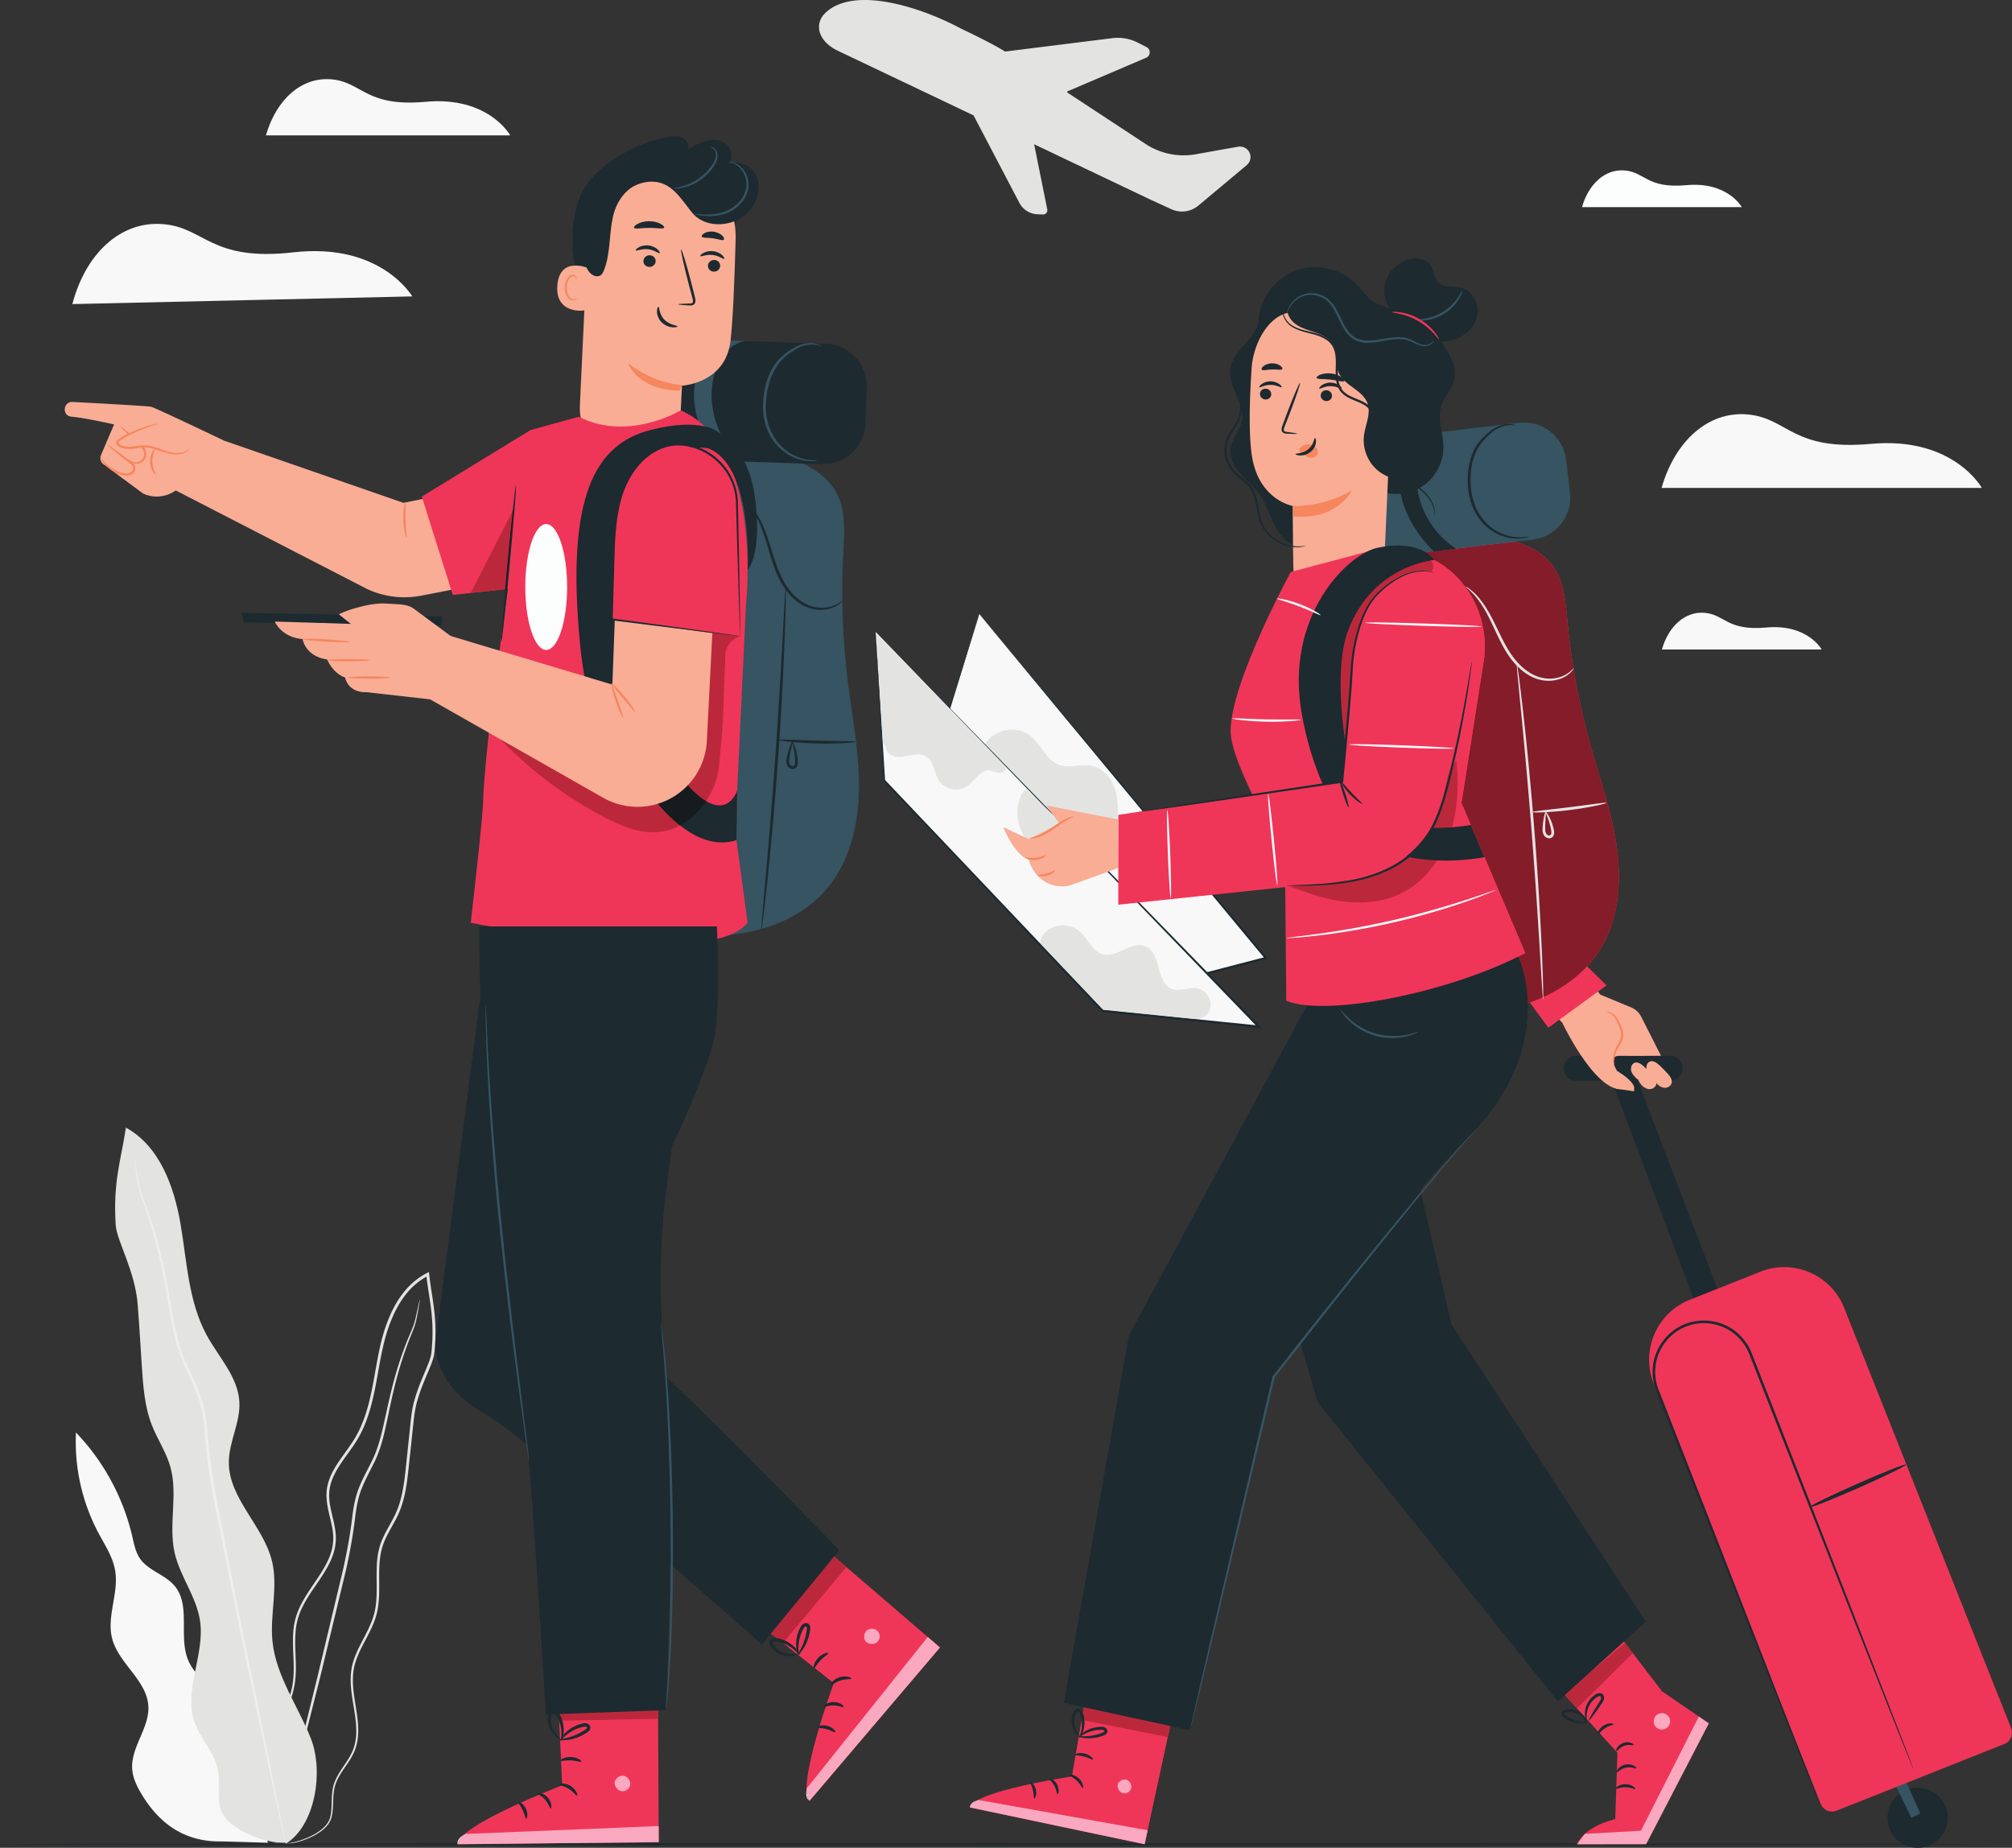 <svg xmlns="http://www.w3.org/2000/svg" height="558.96" width="608.693"><rect width="100%" height="100%" fill="#333333" stroke="none"/><path d="M71.344 525.188c1.156-4.59-1.875-9.173-5.263-12.48-3.386-3.305-7.432-6.262-9.209-10.648-2.88-7.107.885-16.352-3.994-22.267-2.87-3.48-7.987-4.621-10.538-8.34-1.338-1.953-1.78-4.358-2.315-6.662-2.727-11.756-8.681-22.75-17.04-31.454a58.826 58.826 0 006.788 30.368c1.983 3.726 4.413 7.355 5.087 11.522 1.094 6.764-2.645 13.761-.944 20.401 1.945 7.592 10.516 12.634 10.965 20.46.38 6.613-5.355 12.455-4.888 19.065.2 2.815 1.521 5.422 2.99 7.831 5.165 8.477 12.713 14.293 24.106 14.038l13.957.409-9.702-32.243" fill="#f8f8f9"/><path d="M83.873 557.781s1.333.303 3.843-.104c1.25-.19 2.787-.53 4.527-1.168 1.732-.642 3.7-1.558 5.584-3.098.903-.8 1.806-1.783 2.286-3.083.473-1.295.553-2.716.633-4.173.067-1.459.06-2.978.3-4.515.227-1.539.822-3.052 1.68-4.497 1.629-2.9 4.345-5.652 5.206-9.581.933-3.866.224-8.04-.45-12.231-.671-4.181-1.325-8.74.252-13.111 1.472-4.372 4.51-8.33 6.012-13.258 1.496-4.98.755-10.318 1.047-15.593.132-2.648.628-5.299 1.774-7.757 1.115-2.476 2.668-4.815 3.876-7.421 2.447-5.272 2.85-11.233 3.494-17.076l.951-8.922c.316-3.018.566-6.025 1.5-8.934.844-2.928 2.072-5.766 3.29-8.655.594-1.453 1.225-2.907 1.593-4.519.263-1.646.334-3.186.423-4.802a56.588 56.588 0 00-.426-9.656c-.398-3.219-.997-6.408-1.362-9.634l-.065-.557-.076-.641-.57.289c-2.98 1.512-5.525 3.757-7.476 6.383-1.984 2.608-3.422 5.546-4.567 8.53-2.297 6.01-3.1 12.298-4.242 18.299-1.113 6.003-2.592 11.908-5.638 16.91-1.514 2.494-3.352 4.774-4.957 7.207-1.601 2.415-3.008 5.067-3.418 7.972-.792 5.908 2.49 11.075 1.843 16.306-.227 2.598-1.247 5.032-2.505 7.255-1.255 2.238-2.732 4.312-4.133 6.4-1.4 2.085-2.733 4.2-3.71 6.46a20.391 20.391 0 00-1.674 7.005c-.314 4.708.379 9.168.059 13.385-.26 4.223-1.72 8.057-3.379 11.488-1.668 3.443-3.528 6.557-5.084 9.576-.783 1.508-1.504 2.981-2.09 4.46-.621 1.475-.922 2.983-1.2 4.419a27.81 27.81 0 00-.058 7.964c.634 4.777 2.436 8.21 4.05 10.136.37.514.8.876 1.136 1.216.33.35.655.586.92.772.523.38.801.554.801.554.062-.07-1.152-.704-2.716-2.656-1.548-1.936-3.272-5.344-3.845-10.068a27.688 27.688 0 01.133-7.85c.285-1.404.593-2.884 1.21-4.315.585-1.442 1.314-2.908 2.103-4.4 1.568-2.992 3.448-6.095 5.152-9.56 1.692-3.448 3.21-7.358 3.498-11.69.343-4.307-.33-8.784-.001-13.38a19.71 19.71 0 011.643-6.771c.954-2.186 2.268-4.26 3.667-6.331 1.4-2.07 2.896-4.156 4.186-6.439 1.29-2.268 2.371-4.802 2.62-7.554.641-5.571-2.616-10.772-1.809-16.264.388-2.716 1.723-5.252 3.302-7.627 1.58-2.388 3.427-4.67 4.987-7.226 3.142-5.145 4.645-11.165 5.77-17.19 1.152-6.04 1.957-12.261 4.213-18.147 1.123-2.925 2.53-5.789 4.447-8.308 1.887-2.536 4.323-4.674 7.162-6.118l-.646-.352c.02.176.044.369.067.561.37 3.264.97 6.46 1.363 9.64.41 3.18.558 6.356.424 9.51-.082 1.557-.168 3.189-.402 4.658-.333 1.47-.95 2.92-1.542 4.359-1.21 2.878-2.455 5.757-3.314 8.75-.953 2.979-1.213 6.1-1.52 9.082l-.939 8.929c-.633 5.867-1.038 11.732-3.393 16.82-1.164 2.533-2.715 4.879-3.862 7.436-1.186 2.552-1.701 5.353-1.825 8.045-.274 5.387.457 10.649-.973 15.427-1.42 4.755-4.441 8.732-5.954 13.244-1.62 4.56-.911 9.268-.222 13.436.698 4.199 1.398 8.283.519 11.999-.785 3.753-3.422 6.48-5.085 9.46-.866 1.48-1.483 3.083-1.704 4.677-.235 1.59-.214 3.123-.268 4.57-.064 1.438-.138 2.848-.572 4.06-.431 1.207-1.28 2.165-2.148 2.948-1.814 1.518-3.747 2.453-5.448 3.114a24.022 24.022 0 01-4.464 1.239c-1.235.23-2.194.268-2.838.29-.641-.021-.976-.008-.976-.008" fill="#e3e3e2"/><path d="M127.032 393.137c-.015-.002-.06.14-.133.423l-.3 1.257c-.268 1.102-.586 2.763-1.101 4.838-.537 2.07-1.79 4.417-2.855 7.305a104.719 104.719 0 00-3.261 9.917c-1.043 3.727-1.963 7.866-2.924 12.298-.992 4.424-1.98 9.17-4.39 13.653-1.13 2.273-2.405 4.576-3.414 7.092-1.034 2.515-1.584 5.261-1.964 8.017-.638 5.532-1.621 11.151-2.912 16.9l-7.707 32.29-6.464 26.336-4.282 17.773-1.12 4.843-.269 1.265c-.056.287-.077.433-.063.437.016.005.067-.136.152-.414l.356-1.245 1.283-4.803 4.558-17.703 6.65-26.29 7.782-32.297c1.291-5.742 2.283-11.465 2.906-16.969.372-2.739.897-5.385 1.89-7.825.972-2.452 2.227-4.742 3.358-7.039 2.43-4.568 3.424-9.457 4.377-13.864.93-4.444 1.81-8.57 2.808-12.29.986-3.72 2.06-7.037 3.118-9.905 1.01-2.88 2.222-5.253 2.724-7.392.472-2.126.728-3.77.941-4.892l.214-1.274c.042-.29.057-.438.042-.442" fill="#e3e3e2"/><path d="M86.337 557.812c9.084-5.47 11.606-21.93 7.748-31.807-3.858-9.877-10.564-18.882-11.65-29.43-.836-8.108 1.774-16.45-.16-24.368-2.611-10.686-13.105-18.915-13.047-29.916.032-6.172 3.51-12 3.196-18.164-.386-7.56-6.225-13.528-9.858-20.17-5.562-10.166-5.992-22.221-7.938-33.644-1.947-11.424-6.374-23.645-16.54-29.206-1.441 9.714-3.958 16.378-3.08 29.525.314 4.721 5.852 13.732 6.657 24.077.481 6.184.826 12.379 1.239 18.568.402 6.023.827 12.155 3.018 17.779 1.68 4.31 4.36 8.219 5.615 12.67 2.36 8.378-.627 17.48 1.289 25.971 1.622 7.192 6.641 13.361 7.701 20.658 1.49 10.252-5.09 20.95-1.636 30.715 1.714 4.849 5.73 8.725 6.893 13.733.901 3.885-.034 8.01.784 11.912 1.32 6.29 13.357 11.112 19.769 10.686" fill="#e3e3e2"/><path d="M40.656 350.73c-.016 0-.001.187.042.546l.215 1.595c.217 1.4.463 3.458.952 6.117.525 2.675 1.921 5.68 3.044 9.308a135.974 135.974 0 013.414 12.461c1.066 4.671 1.966 9.842 2.911 15.408.975 5.524 1.975 11.63 4.772 17.414 1.295 2.905 2.746 5.813 3.84 8.914 1.12 3.09 1.647 6.416 1.978 9.838.51 6.873 1.466 14.02 2.794 21.217l8.1 40.51 6.973 32.991 4.775 22.227c.574 2.575 1.024 4.596 1.343 6.035.155.647.277 1.165.372 1.564.088.352.141.53.156.526.015-.002-.008-.188-.066-.545l-.285-1.582-1.178-6.069-4.497-22.284-6.784-33.033-8.026-40.496c-1.327-7.205-2.278-14.247-2.803-21.148-.338-3.441-.886-6.87-2.045-10.036-1.128-3.167-2.598-6.085-3.894-8.968-2.78-5.699-3.778-11.66-4.793-17.204-.976-5.556-1.914-10.74-3.026-15.42a130.841 130.841 0 00-3.555-12.479c-1.18-3.64-2.617-6.618-3.18-9.225-.533-2.61-.841-4.688-1.114-6.07l-.303-1.58c-.073-.355-.118-.535-.132-.533" fill="#eee"/><path d="M248.993 4.672c7.786-9.081 28.024-3.372 41.896 4.057 0 0 9.544 4.5 13.096 6.835l.115.027 32.43-4.05c2.635-.329 5.307.14 7.671 1.347l2.658 1.355c1.342.685 1.276 2.625-.11 3.217l-23.874 10.207c-.011.132-.012.161-.022.293 12.694 8.343 23.567 15.485 23.567 15.485l.353.234a21.02 21.02 0 0015.012 2.981l12.623-2.257c.64-.115 1.31-.087 1.91.16 2.243.921 2.678 3.868.845 5.401L362.54 62.189a7.726 7.726 0 01-8.189 1.091l-6.847-3.15-34.644-16.497 3.976 19.726a1.293 1.293 0 01-1.32 1.522l-1.633-.06a6.483 6.483 0 01-5.385-3.252l-13.963-26.661-40.87-19.46c-5.449-2.508-7.394-7.181-4.673-10.776" fill="#e3e3e2"/><path d="M21.892 91.985l102.834-2.322s-9.467-16.343-35.883-13.338c-25.228 2.872-26.75-7.541-39.633-8.536-12.883-.994-23.373 9.102-27.318 24.196M502.681 147.59h96.876s-8.566-15.587-33.502-13.32c-23.816 2.169-25.028-7.669-37.138-8.88-12.109-1.21-22.2 8.074-26.236 22.2M80.455 40.95h73.901s-6.536-11.891-25.558-10.16c-18.167 1.653-19.091-5.85-28.329-6.774-9.237-.924-16.935 6.159-20.014 16.935M502.776 196.472h48.343s-4.275-7.78-16.719-6.648c-11.884 1.081-12.488-3.827-18.532-4.43-6.043-.606-11.077 4.027-13.092 11.078" fill="#f8f8f9"/><path d="M478.604 62.657h48.344s-4.276-7.778-16.719-6.646c-11.885 1.081-12.489-3.828-18.533-4.432-6.043-.604-11.077 4.029-13.092 11.078" fill="#fcfdfd"/><path d="M601.16 557.89c0 .191-134.585.347-300.565.347C134.556 558.237 0 558.081 0 557.89c0-.19 134.556-.346 300.595-.346 165.98 0 300.565.156 300.565.346M509.041 322.765a3.779 3.779 0 00-3.761-3.385l-28.47.03a3.763 3.763 0 10.095 7.526l28.379.001a3.779 3.779 0 003.757-4.172" fill="#1d2a30"/><path d="M571.136 548.563c-.725 4.961 2.708 9.573 7.668 10.3a9.08 9.08 0 102.633-17.968 9.08 9.08 0 00-10.301 7.668" fill="#1d2a30"/><path d="M578.24 549.928l-5.541-11.44 2.901-1.845 5.37 11.941-2.73 1.344" fill="#365462"/><path d="M526.948 409.092l-34.387-89.716-6.528 3.277 33.326 88.898 7.589-2.459" fill="#1d2a30"/><path d="M555.608 547.733l50.76-20.165a3.683 3.683 0 002.064-4.783l-50.523-127.173c-3.977-10.007-15.312-14.896-25.318-10.92l-21.367 8.49c-10.007 3.974-14.896 15.309-10.921 25.317l50.524 127.171a3.682 3.682 0 004.781 2.063" fill="#f03658"/><path d="M550.712 546.307s-.076-.271-.261-.779c-.202-.539-.482-1.288-.843-2.258l-3.31-8.646c-2.918-7.527-7.12-18.367-12.31-31.748a303063.07 303063.07 0 01-18.352-47.05l-10.864-27.771-2.852-7.287c-1.013-2.384-1.347-5.008-1.065-7.595.614-5.185 4.228-9.97 9.244-11.909 4.996-1.99 10.902-.943 14.88 2.443 1.966 1.706 3.509 3.857 4.385 6.296l2.86 7.284c3.783 9.628 7.43 18.914 10.908 27.761a579122.14 579122.14 0 0018.51 46.99l12.546 31.655 3.447 8.592.914 2.227c.211.5.338.748.338.748s-.076-.268-.262-.779l-.842-2.254c-.768-2.008-1.88-4.915-3.31-8.646-2.917-7.526-7.12-18.365-12.309-31.746l-18.355-47.052c-3.461-8.855-7.097-18.146-10.864-27.779-.942-2.41-1.894-4.839-2.853-7.288-.903-2.523-2.537-4.825-4.605-6.612-4.187-3.57-10.414-4.676-15.678-2.576-5.285 2.041-9.093 7.087-9.736 12.548-.301 2.716.066 5.515 1.118 7.979l2.86 7.282c3.781 9.626 7.429 18.911 10.905 27.755l18.51 46.988c5.287 13.344 9.571 24.152 12.546 31.656l3.448 8.593c.393.956.696 1.698.915 2.227.21.5.337.75.337.75" fill="#1d2a30"/><path d="M547.43 455.928c.107.341 6.753-2.276 14.84-5.843 8.09-3.569 14.56-6.739 14.454-7.08-.108-.34-6.752 2.276-14.841 5.846-8.088 3.568-14.56 6.738-14.452 7.077" fill="#1d2a30"/><path d="M502.505 319.376l-5.945-11.736a6.11 6.11 0 00-3.125-2.913l-9.351-3.884-25.141-34.115-2.351 26.117 16.043 16.527s10.033 21.144 18.233 20.07c0 0-.276-3.105-1.644-5.462-2.672-4.604.175-4.604.544-4.584l6.808.015 5.93-.035" fill="#f9ad95"/><path d="M461.441 301.33c.762 1.138 6.984 9.557 6.984 9.557l17.608-12.81-6.398-6.252-18.194 9.506" fill="#f03658"/><path d="M489.224 323.98s4.579 2.604 5.15 4.83v1.314l-5.49-.799.34-5.345M495.367 326.492c-.754-.699-1.536-1.445-1.843-2.427-.31-.981.063-2.256 1.039-2.581.953-.316 1.926.37 2.672 1.041.942.85 1.84 1.751 2.684 2.698.701.782 1.409 1.772 1.157 2.792-.204.82-1.033 1.393-1.876 1.445-.843.05-1.668-.347-2.283-.925-.614-.58-1.042-1.328-1.405-2.091" fill="#f9ad95"/><path d="M500.023 326.093c-.755-.7-1.538-1.446-1.844-2.426-.31-.982.064-2.256 1.038-2.58.954-.318 1.927.366 2.672 1.038.944.851 1.84 1.751 2.687 2.698.699.784 1.407 1.773 1.155 2.793-.204.819-1.034 1.392-1.875 1.444-.843.052-1.668-.347-2.283-.925-.614-.58-1.044-1.327-1.406-2.09" fill="#f9ad95"/><path d="M486.033 306.057c-.013-.158 1.188-.094 2.554 1.091.649.672 1.069 1.592 1.598 2.592.487 1.013 1 2.247.904 3.657-.105 1.428-.881 2.531-1.438 3.47-.586.908-.895 1.846-1.098 2.644-.417 1.612-.096 2.629-.193 2.656-.077.058-.605-1.012-.288-2.755.148-.85.43-1.875 1.027-2.872.548-.972 1.22-2.004 1.298-3.193.086-1.196-.348-2.342-.792-3.335-.477-.987-.877-1.943-1.377-2.53-.532-.558-1.148-.92-1.537-1.137-.404-.224-.648-.238-.658-.288" fill="#f6865e"/><path d="M296.28 185.723l-18.684 59.749 54.98 57.437 50.388-13.096-86.684-104.09" fill="#f8f8f9"/><path d="M296.28 185.723s.141.154.425.486l1.266 1.495 4.902 5.835c4.299 5.126 10.519 12.546 18.275 21.798l62.077 74.256.347.415-.523.136-28.405 7.388c-7.475 1.943-14.83 3.852-21.983 5.71l-.194.051-.14-.146-54.927-57.488-.112-.116.048-.152 13.824-43.654 3.79-11.902.987-3.086c.224-.692.343-1.026.343-1.026-.643 2.084-7.227 23.462-18.425 59.829l-.063-.268 55.032 57.387-.336-.094 21.981-5.717c9.731-2.528 19.259-5.001 28.408-7.379l-.177.551-61.592-74.248-18.204-22.005-4.91-5.951-1.277-1.556c-.288-.353-.437-.55-.437-.55" fill="#1d2a30"/><path d="M297.99 225.136c2.615-4.513 9.434-5.856 13.566-2.673 3.441 2.65 5.019 7.696 9.153 9.024 2.992.962 6.278-.442 9.371.114 3.62.65 6.31 3.935 7.355 7.462 1.046 3.525.764 7.29.472 10.956l-17.888.248-22.03-25.131" fill="#e3e3e2"/><path d="M264.933 191.173l115.858 119.395-47.214-4.784-66.044-69.725-2.6-44.886" fill="#f8f8f9"/><path d="M264.933 191.173l2.831 44.872-.063-.145 66.123 69.65-.212-.105c11.672 1.182 23.795 2.407 36.217 3.663 3.767.381 7.506.761 10.995 1.115l-.283.586-115.608-119.636 116.104 119.154.666.682-.948-.096-10.996-1.113c-12.422-1.263-24.544-2.492-36.216-3.679l-.127-.012-.085-.092-65.964-69.8-.059-.062-.004-.083c-1.467-27.784-2.279-43.153-2.37-44.899" fill="#1d2a30"/><path d="M310.275 238.625c-3.58 4.116-3.058 10.696.004 15.212 3.061 4.515 8.093 7.298 13.186 9.254 4.116 1.58 9.194 2.588 12.602-.214M304.245 232.136c.219.999-1.033 1.739-2.05 1.641-1.018-.097-1.954-.656-2.974-.713-2.786-.155-4.302 3.147-6.578 4.761-2.659 1.886-6.827 1.076-8.587-1.666-1.517-2.366-1.479-5.851-3.877-7.315-1.328-.81-3.012-.699-4.54-.41-1.528.287-3.078.727-4.615.486-1.535-.243-3.07-1.435-3.064-2.99l-.83-1.3-1.982-32.95 39.097 40.456M360.713 308.15c2.619.451 5.118-.882 5.518-3.507.398-2.627-1.666-5.375-4.299-5.722-2.36-.313-4.801 1.059-7.075.35-2.581-.804-3.65-3.808-4.308-6.431-.656-2.621-1.565-5.63-4.072-6.641-4.156-1.679-8.529 3.636-12.856 2.462-3.209-.869-4.454-4.726-6.97-6.902-2.016-1.744-4.976-2.327-7.504-1.476-2.528.852-4.014 2.282-4.566 4.893l19.127 20.172 27.005 2.803" fill="#e3e3e2"/><path d="M329.037 509.94l-4.76 27.444s-29.493 4.379-30.866 9.365l52.88 11.14 9.172-42.457-26.426-5.492" fill="#f03658"/><path d="M340.165 542.493c-.284 0-.566-.06-.825-.186-.973-.479-1.579-2.022-1.016-2.949.377-.622 1.212-1.043 1.97-1.043.37 0 .72.1.994.325.844.556 1.225 1.755.797 2.676-.333.724-1.132 1.177-1.92 1.177m1.13-3.847" fill="#f9a8bf"/><path d="M346.364 557.546l.841-3.89-.841 3.89m-52.953-10.797c.06-1.246 1.433-1.865 2.18-2.11-1.198.682-1.983 1.39-2.18 2.11" fill="#fff"/><path d="M346.29 557.89l-1.626-.344 1.627.343.073-.343-.073.343" fill="#a5adad"/><path d="M346.29 557.89l-1.626-.344-51.253-10.797c.197-.72.982-1.428 2.18-2.11.281-.093.473-.132.473-.132l51.141 9.149-.841 3.89-.073.343" fill="#f9a8bf"/><path d="M323.477 536.935c-.046.26 1.22.649 2.318 1.746 1.122 1.071 1.542 2.327 1.801 2.275.25 0 .19-1.625-1.161-2.93-1.338-1.32-2.964-1.34-2.958-1.091M317.448 538.06c-.112.239.913.914 1.561 2.19.683 1.257.656 2.485.915 2.527.235.092.732-1.382-.103-2.954-.82-1.58-2.316-2.008-2.373-1.763M312.9 544.035c.223.105.853-1.111.488-2.665-.355-1.557-1.455-2.37-1.608-2.178-.192.182.433 1.105.713 2.387.31 1.272.155 2.376.407 2.456M325.256 530.801c.059.257 1.319.151 2.757.557 1.447.378 2.479 1.107 2.66.914.188-.155-.717-1.345-2.42-1.798-1.696-.47-3.081.096-2.997.327" fill="#1d2a30"/><path d="M353.287 525.505l.944-4.369.01.003-.954 4.366" fill="#b2b1b0"/><path d="M353.287 525.505l-26.04-5.238.854-4.89 26.13 5.759-.944 4.37" fill="#bc283b"/><path d="M326.319 525.281c-.026.107.961.48 2.65.544.842.032 1.854-.032 2.951-.267a12.86 12.86 0 001.69-.486c.278-.105.6-.203.931-.455.344-.208.65-.86.408-1.35-.185-.462-.626-.738-1.006-.827-.387-.095-.72-.083-1.023-.072a9.515 9.515 0 00-4.545 1.307c-1.466.877-2.088 1.753-2.011 1.822.1.11.868-.573 2.313-1.248a10.8 10.8 0 012.642-.832c.513-.089 1.057-.145 1.62-.15.59-.028 1.069.068 1.16.348.032.105.03.143-.122.284-.153.126-.41.226-.682.33a14.493 14.493 0 01-4.335.947c-1.604.104-2.616-.035-2.641.105" fill="#1d2a30"/><path d="M326.577 525.723c.083.058.79-.759 1.236-2.41a8.77 8.77 0 00-.085-4.726c-.2-.588-.43-1.368-1.408-1.694-.519-.13-1.039.188-1.261.506-.251.32-.35.62-.478.914a6.129 6.129 0 00-.377 1.782 6.244 6.244 0 00.555 2.974c.745 1.588 1.758 2.124 1.798 2.042.114-.112-.682-.799-1.196-2.284a6.248 6.248 0 01-.313-2.664c.052-.501.17-1.02.37-1.52.203-.546.509-.954.707-.852.264.05.622.569.743 1.062.172.531.287 1.063.355 1.574a9.713 9.713 0 01-.044 2.75c-.255 1.568-.734 2.476-.602 2.546" fill="#1d2a30"/><path d="M502.799 511.612L491.36 496.68l-.593-.775-19.481 14.49 18.04 19.817-.66 20.057c-10.048 2.599-11.556 7.62-11.556 7.62l20.885-.022 18.97-36.542-14.167-9.713" fill="#f03658"/><path d="M477.11 557.89l2.351-3.142 16.983-.952 17.507-34.538 3.014 2.067-18.969 36.542-20.885.022" fill="#f9a8bf"/><path d="M488.795 541.08c.154.213 1.358-.472 2.973-.428 1.617-.001 2.801.716 2.963.506.194-.157-.983-1.406-2.95-1.423-1.968-.036-3.178 1.182-2.986 1.345M489.128 536.105c.21.148 1.139-1.085 2.804-1.41 1.663-.344 2.995.434 3.132.217.07-.095-.17-.443-.757-.764-.575-.319-1.526-.56-2.556-.355-1.028.207-1.812.799-2.22 1.315-.418.523-.506.937-.403.997M488.988 529.716c.228.115.94-1.092 2.395-1.596 1.449-.524 2.76-.03 2.865-.264.056-.105-.208-.398-.785-.613-.568-.216-1.471-.314-2.386.012-.914.322-1.556.964-1.861 1.49-.315.531-.337.924-.228.97M483.395 524.765c.248.088.834-1.1 2.13-1.941 1.274-.878 2.595-.964 2.61-1.228.069-.241-1.55-.597-3.119.466-1.581 1.045-1.872 2.677-1.621 2.703M480.668 520.479c.105.069.795-.772 1.821-2.187l1.764-2.512c.303-.49.723-.916.968-1.69.108-.389.1-.85-.128-1.267-.214-.444-.801-.723-1.261-.659-.91.135-1.419.603-1.95 1.013-.51.442-.93.94-1.267 1.452a7.055 7.055 0 00-1.094 3.015c-.202 1.847.402 2.899.475 2.85.161-.032-.181-1.1.167-2.748a7.195 7.195 0 011.152-2.642c.317-.44.697-.864 1.146-1.236.439-.356 1.011-.748 1.44-.787.207-.009.306.046.396.188a.817.817 0 01.055.593c-.112.445-.515.96-.807 1.453l-1.598 2.621c-.888 1.507-1.386 2.473-1.279 2.543" fill="#1d2a30"/><path d="M479.92 521.1c.1-.007.019-1.104-1.113-2.359-1.1-1.188-3.514-2.456-6.192-1.114a.964.964 0 00-.323.747c.01.289.133.502.25.66.249.326.522.486.751.658.484.34.984.619 1.476.843a9.05 9.05 0 002.748.766c1.623.174 2.602-.143 2.58-.244-.012-.146-.989-.074-2.474-.397a10.298 10.298 0 01-2.487-.888 9.641 9.641 0 01-1.319-.81c-.22-.167-.44-.322-.54-.473-.102-.181-.076-.129-.042-.184.068-.077.346-.164.605-.224.257-.062.517-.104.775-.121a5.086 5.086 0 013.74 1.245c1.113.991 1.426 1.953 1.565 1.895" fill="#1d2a30"/><path d="M502.781 523.18a2.477 2.477 0 110-4.954 2.477 2.477 0 010 4.954" fill="#f9a8bf"/><path d="M493.973 500.09l-.43-.562.43.563" fill="#b2b1b0"/><path d="M477.11 516.792l-4.01-4.405 18.53-15.355 1.913 2.496.43.563-16.862 16.7" fill="#bc283b"/><path d="M421.185 164.644c11.056-3.861 23.243-4.413 34.603-1.572 5.084 1.273 10.24 3.381 13.501 7.484 3.856 4.852 4.338 11.47 4.928 17.64a213.702 213.702 0 006.911 37.133c2.824 10.108 6.405 20.058 7.932 30.44 1.525 10.383.823 21.496-4.468 30.56-8.155 13.974-25.501 20.152-41.677 20.423-8.515.14-17.224-1.107-24.776-5.047-7.55-3.94-13.824-10.838-15.667-19.154l18.713-117.907" fill="#f03658"/><path d="M441.648 306.761c-7.688 0-15.479-1.178-22.384-4.492 14.192-2.629 30.148-7.632 42.177-13.968l-19.304-45.43 6.922-44.095c1.19-11.924-4.579-23.744-15.162-29.367a30.148 30.148 0 00-5.002-2.101l29.632-3.461c4.138 1.321 8.088 3.344 10.762 6.709 3.856 4.852 4.338 11.47 4.928 17.64a213.702 213.702 0 006.911 37.133c2.824 10.108 6.405 20.058 7.932 30.44.453 3.083.71 6.23.708 9.368-.004 7.434-1.456 14.819-5.176 21.192a33.657 33.657 0 01-4.456 5.986c-4.641 4.99-10.69 8.589-17.312 10.946-6.35 2.26-13.228 3.379-19.91 3.491-.42.007-.843.01-1.266.01" fill="#841d29"/><path d="M443.415 177.444c-.104.119 2.233 1.59 4.626 5.19 1.21 1.782 2.403 4.057 3.61 6.655 1.226 2.587 2.492 5.511 4.301 8.351 1.812 2.83 4.103 5.23 6.684 6.688 2.563 1.504 5.381 1.865 7.572 1.481 2.216-.356 3.837-1.326 4.73-2.178.46-.416.762-.796.938-1.068.18-.272.26-.42.236-.438-.065-.05-.455.511-1.39 1.25-.92.74-2.495 1.572-4.6 1.832-2.093.282-4.685-.11-7.09-1.566-2.416-1.412-4.597-3.72-6.356-6.466-1.76-2.76-3.04-5.647-4.31-8.228-1.251-2.592-2.525-4.887-3.826-6.66-1.288-1.782-2.567-3.046-3.53-3.807-.96-.767-1.569-1.077-1.595-1.036" fill="#e3e3e2"/><path d="M466.848 302.337c.03-.001.043-.36.04-1.044l-.05-2.988c-.06-2.594-.194-6.346-.397-10.981-.404-9.27-1.134-22.068-2.242-36.183-1.111-14.12-2.39-26.877-3.438-36.096-.522-4.609-.977-8.336-1.324-10.906l-.416-2.96c-.105-.675-.173-1.028-.204-1.024-.029.002-.017.362.032 1.044l.256 2.976 1.051 10.934c.893 9.232 2.075 21.99 3.187 36.099a2055.842 2055.842 0 012.492 36.148l.669 10.964.21 2.981c.06.68.103 1.038.134 1.036" fill="#e3e3e2"/><path d="M463.521 245.65c.01.227 5.115.167 11.352-.613 6.243-.768 11.207-1.954 11.16-2.178-.048-.242-5.058.562-11.265 1.325-6.203.775-11.26 1.219-11.247 1.465" fill="#e3e3e2"/><path d="M467.647 245.527c-.11-.024-.436.886-.696 2.425-.128.772-.236 1.69-.275 2.732-.01.525.004 1.135.287 1.745.282.628.93 1.142 1.728 1.16.4.008.844-.186 1.093-.501.264-.316.36-.693.385-1.019.047-.661-.118-1.209-.237-1.705a15.763 15.763 0 00-.912-2.603c-.656-1.426-1.263-2.19-1.356-2.136-.112.064.301.926.79 2.362.242.718.5 1.582.706 2.557.1.493.217.999.17 1.45-.04.458-.274.735-.638.735-.9-.021-1.261-1.077-1.223-2.041-.005-.993.038-1.907.086-2.665.101-1.523.214-2.471.092-2.496" fill="#e3e3e2"/><path d="M410.187 169.493l53.554-6.256c7.016-.818 12.04-7.172 11.222-14.188l-1.162-9.934c-.82-7.016-7.172-12.04-14.188-11.222l-53.554 6.255c-7.018.82-12.04 7.172-11.222 14.19l1.16 9.934c.82 7.016 7.172 12.04 14.19 11.221" fill="#365462"/><path d="M458.732 128.733c.008-.025-.163-.112-.51-.221a6.057 6.057 0 00-1.578-.235c-1.375-.045-3.483.387-5.485 1.903-1.952 1.465-4.214 3.555-5.522 6.63-1.358 3.014-1.805 6.71-1.517 10.447.219 3.784 1.585 7.312 3.604 9.916 2.01 2.631 4.645 4.279 6.999 5.038 2.364.785 4.422.817 5.782.634a8.649 8.649 0 001.552-.312c.346-.108.523-.177.515-.206-.019-.074-.753.113-2.096.185-1.333.077-3.31-.05-5.55-.875-2.235-.802-4.691-2.416-6.57-4.942-1.887-2.51-3.165-5.859-3.379-9.499-.278-3.65.131-7.179 1.388-10.07 1.186-2.915 3.311-4.975 5.159-6.46 1.86-1.502 3.808-1.991 5.125-2.054 1.335-.059 2.063.203 2.083.121M428.12 131.44l8.257-.817c-2.194.606-4.053 2.17-5.298 4.078-1.247 1.907-1.923 4.139-2.274 6.391-1.478 9.5 3.572 19.723 11.699 24.86l-6.645.887s-19.067-17.036-5.739-35.399" fill="#1d2a30"/><path d="M418.748 148.925c4.24 1.171 9.01.222 12.479-2.482 3.468-2.704 5.553-7.098 5.454-11.494-.093-4.105-1.949-8.289-.673-12.192.876-2.681 3.123-4.769 3.876-7.488 1.124-4.056-1.328-8.154-3.67-11.652-1.503-2.244-3.037-4.522-5.131-6.228-2.095-1.704-4.871-2.78-7.511-2.22M380.89 95.53c.23 3.098-1.817 5.866-3.88 8.191-2.062 2.326-4.357 4.748-4.802 7.824-.79 5.451 4.547 10.511 3.445 15.908-.589 2.891-2.957 5.214-3.38 8.136-.408 2.826 1.107 5.591 2.983 7.743 1.879 2.15 4.165 3.944 5.825 6.267 1.75 2.446 2.712 5.35 3.967 8.084 1.255 2.733 2.945 5.445 5.588 6.88 3.975 2.156 9.543 1.141 12.59 4.481 2.946 3.23 6.554 3.739 10.185 6.173" fill="#1d2a30"/><path d="M428.524 100.268c.081-2.81-2.519-4.981-5.135-6.01-2.617-1.031-5.525-1.42-7.858-2.989-2.064-1.39-3.452-3.558-5.202-5.33-4.288-4.348-10.984-6.151-16.876-4.543-5.892 1.607-10.745 6.56-12.232 12.484-1.005 4.003-.318 8.735 2.836 11.395 3.663 3.088 9.091 2.401 13.784 1.441 4.692-.96 10.003-1.907 13.92.848 2.364 1.663 3.718 4.365 5.162 6.867 1.444 2.501 3.257 5.056 5.989 5.996 2.73.94 6.44-.684 6.545-3.57" fill="#1d2a30"/><path d="M417.44 100.845a4.704 4.704 0 014.197 4.78l-2.805 63.519c-.117 7.501-11.084 11.716-19.115 11.53-8.11-.19-8.372-4.167-8.473-11.305-.17-11.922-.156-16.398-.161-16.33 0 0-10.244-1.726-12.338-15.102-1.042-6.653-.684-17.554-.102-26.466.524-8.022 5.86-17.852 13.852-16.99l24.945 6.364" fill="#f9ad95"/><path d="M381.177 119.112c-.034.907.704 1.681 1.65 1.735.944.052 1.737-.638 1.77-1.543.035-.905-.704-1.683-1.646-1.735-.946-.053-1.74.639-1.774 1.543M380.996 117.148c.21.224 1.513-.735 3.359-.725 1.842-.018 3.196.934 3.396.709.098-.1-.116-.504-.706-.935-.578-.429-1.569-.846-2.718-.845-1.15.004-2.118.425-2.675.857-.568.434-.761.839-.656.939M399.55 119.587c-.033.905.705 1.68 1.65 1.733.943.052 1.737-.637 1.77-1.543.035-.905-.703-1.681-1.647-1.734-.946-.054-1.739.637-1.772 1.544M399.135 117.532c.212.225 1.514-.733 3.358-.724 1.844-.019 3.198.933 3.398.708.097-.1-.116-.504-.707-.935-.58-.428-1.568-.846-2.717-.844-1.151.004-2.118.426-2.675.856-.567.435-.763.839-.657.939M392.407 131.203c.008-.104-1.138-.304-2.996-.547-.471-.05-.918-.144-.996-.465-.111-.342.088-.85.318-1.398.446-1.138.911-2.333 1.402-3.585 1.945-5.104 3.356-9.301 3.15-9.379-.206-.076-1.952 3.999-3.898 9.104-.47 1.259-.918 2.459-1.343 3.607-.18.535-.488 1.141-.248 1.848.125.353.47.61.773.692.302.092.567.097.799.112 1.872.105 3.032.116 3.039.01" fill="#1d2a30"/><path d="M391.083 153.039s8.996.6 17.92-4.738c0 0-4.366 9.176-17.747 7.895l-.173-3.157M393.177 135.652c.666-.875 1.83-1.355 2.984-1.228.802.088 1.608.476 2.094 1.13.485.653.585 1.578.142 2.2-.5.698-1.541.858-2.422.606-.88-.252-1.636-.835-2.355-1.413-.199-.16-.401-.328-.525-.547-.126-.22-.15-.505.004-.687" fill="#f6865e"/><path d="M397.835 132.492c-.3-.017-.31 1.985-2.027 3.403-1.713 1.422-3.848 1.193-3.865 1.473-.028.125.474.39 1.376.417.884.031 2.176-.25 3.226-1.117 1.048-.87 1.5-2.032 1.571-2.853.077-.838-.145-1.334-.281-1.323M398.31 114.3c.182.501 2.026.268 4.19.533 2.17.223 3.913.86 4.203.411.128-.215-.176-.687-.88-1.175-.698-.486-1.814-.949-3.114-1.097-1.298-.145-2.489.059-3.28.377-.794.319-1.194.712-1.118.951M381.687 111.81c.322.418 1.594-.014 3.122-.031 1.53-.071 2.824.288 3.123-.15.132-.212-.072-.633-.636-1.03-.557-.396-1.49-.723-2.54-.694-1.05.032-1.96.41-2.493.838-.542.429-.72.861-.576 1.066" fill="#1d2a30"/><path d="M426.777 144.84c-3.677.741-7.682-.388-10.429-2.943-2.75-2.554-4.168-6.466-3.697-10.188.417-3.285 2.188-6.625 1.048-9.734-1.506-4.11-7.266-5.374-8.795-9.475-.888-2.384-.09-5.172-1.099-7.508-.946-2.196-3.257-3.461-5.506-4.275-2.25-.813-4.663-1.374-6.551-2.842s-3.065-4.239-1.847-6.299a126.791 126.791 0 0129.22 7.101c2.182.815 4.474 1.795 5.764 3.734 1.366 2.053 1.3 4.704 1.186 7.168-.56 12.006-1.12 24.013-1.682 36.02" fill="#1d2a30"/><path d="M433.985 155.953c-.104.016.182-1.29-.694-3.332-.43-1.009-1.184-2.148-2.282-3.258-1.096-1.116-2.574-2.132-4.324-3.06-1.741-.948-3.753-1.81-5.809-2.988-2.04-1.175-4.15-2.78-5.533-5.15-.688-1.172-1.118-2.572-1.12-4.014-.007-1.438.318-2.844.602-4.242.275-1.39.556-2.829.278-4.198-.243-1.383-1.199-2.527-2.47-3.247-1.262-.75-2.705-1.21-4.068-1.853-1.35-.632-2.717-1.531-3.458-2.892-.751-1.338-.951-2.834-1.004-4.226-.05-1.404.04-2.754.024-4.058-.014-1.299-.126-2.566-.538-3.688a5.768 5.768 0 00-2.026-2.743c-1.838-1.353-4.012-1.83-5.93-2.324-1.933-.483-3.713-1.056-5.046-2.003a6.088 6.088 0 01-2.403-3.314c-.316-1.108-.165-2.036.045-2.59.228-.557.462-.778.462-.778.033.02-.154.274-.33.824-.16.546-.256 1.424.08 2.465a5.882 5.882 0 002.366 3.073c1.288.871 3.012 1.396 4.944 1.846 1.914.468 4.161.908 6.157 2.34.995.704 1.808 1.765 2.255 2.992.46 1.225.58 2.562.602 3.892.027 1.333-.054 2.685 0 4.041.058 1.35.262 2.73.931 3.91.656 1.197 1.856 1.994 3.161 2.609 1.318.62 2.768 1.073 4.131 1.88.677.404 1.317.906 1.816 1.541.503.633.82 1.396.976 2.167.308 1.562-.01 3.069-.29 4.472-.291 1.406-.606 2.77-.605 4.101-.002 1.323.378 2.597 1.014 3.701 1.277 2.227 3.288 3.803 5.268 4.968 2.002 1.178 4.005 2.067 5.753 3.055 1.756.967 3.265 2.044 4.367 3.22 1.104 1.168 1.849 2.368 2.253 3.427.419 1.056.523 1.945.524 2.536.016.297-.021.522-.035.673-.016.15-.032.225-.044.225M395.01 165.128c.006.023-.22.09-.66.195-.218.062-.493.109-.823.141a7.066 7.066 0 01-1.139.075c-1.701.042-4.293-.407-6.873-2.158-1.27-.878-2.546-2.072-3.47-3.665-.965-1.581-1.432-3.521-1.784-5.496-.369-1.97-.682-4.075-1.733-5.91-1.041-1.846-2.98-3.078-4.725-4.655-1.815-1.552-2.976-3.792-3.276-6.028-.326-2.243.173-4.51 1.236-6.283 1.03-1.772 2.246-3.245 2.794-4.904.579-1.64.679-3.303.568-4.79-.27-2.99-1.14-5.325-1.69-6.918-.578-1.596-.918-2.475-.87-2.495.022-.009.135.199.33.603.192.405.466 1.005.793 1.795.628 1.573 1.581 3.896 1.927 6.973.145 1.53.076 3.275-.514 5.023-.568 1.777-1.814 3.322-2.781 5.028-.99 1.69-1.425 3.769-1.12 5.872a9.132 9.132 0 003.072 5.612c1.665 1.52 3.697 2.796 4.845 4.826 1.128 2 1.419 4.179 1.774 6.136.333 1.974.761 3.819 1.652 5.32.853 1.523 2.05 2.686 3.254 3.554 2.446 1.734 4.935 2.25 6.595 2.29 1.683.048 2.604-.22 2.617-.141" fill="#1d2a30"/><path d="M433.844 101.39s.156.155.223.549c.077.384-.031 1.022-.516 1.606a3.349 3.349 0 01-2.394 1.211c-1.098.025-2.237-.455-3.388-1.013-1.15-.58-2.417-1.092-3.902-1.152-1.47-.092-3.058.132-4.722.429-1.664.29-3.433.672-5.338.688-1.878.025-3.994-.539-5.476-1.999-1.5-1.422-2.355-3.233-3.152-4.89-.794-1.671-1.536-3.286-2.552-4.588-1.98-2.699-5.348-3.439-7.719-2.816-2.445.616-3.917 2.282-4.655 3.444-.75 1.204-.913 2.004-.98 1.98-.022-.006.006-.204.102-.574.102-.368.29-.905.646-1.545.692-1.24 2.159-3.052 4.764-3.781a7.818 7.818 0 014.295.085c1.508.43 2.972 1.423 4.05 2.81 1.093 1.375 1.862 3.031 2.662 4.691.8 1.65 1.643 3.383 3.012 4.676 1.352 1.324 3.223 1.832 5.005 1.827 1.803-.005 3.548-.361 5.228-.64 1.68-.28 3.32-.495 4.872-.372 1.56.084 2.958.683 4.076 1.285 1.132.587 2.196 1.056 3.163 1.067.957-.015 1.745-.504 2.199-.999.469-.505.609-1.057.58-1.416-.015-.365-.123-.546-.083-.562" fill="#365462"/><path d="M426.357 97.547c-4.364-1.008-7.717-5.332-7.605-9.81.11-4.477 3.673-8.629 8.081-9.42 2.128-.381 4.592.091 5.871 1.835 1.225 1.67 1.145 4.16 2.707 5.52 1.67 1.453 4.236.828 6.401 1.295 3.355.725 5.599 4.402 5.216 7.812-.381 3.412-2.997 6.325-6.173 7.625-3.176 1.301-6.806 1.155-10.103.197-3.295-.957-6.315-2.676-9.23-4.484" fill="#1d2a30"/><path d="M442.425 87.88c.068.02-.153 1.025-.98 2.453-.814 1.424-2.338 3.203-4.482 4.547-2.154 1.335-4.42 1.919-6.058 2.024-1.646.115-2.646-.13-2.634-.2.009-.12 1.01-.055 2.58-.288 1.564-.225 3.692-.853 5.744-2.125 2.044-1.283 3.545-2.916 4.437-4.222.9-1.306 1.281-2.234 1.393-2.189" fill="#365462"/><path d="M435.348 102.665c-.173.147-2.216-3.262-6.33-5.581-4.08-2.385-8.053-2.43-8.014-2.655-.001-.078.977-.184 2.545.03 1.564.208 3.706.817 5.812 2.022 2.104 1.214 3.71 2.755 4.678 4 .976 1.248 1.376 2.146 1.309 2.184" fill="#f03658"/><path d="M338.193 247.88l-21.557-4.196 3.89 5.535-9.26 4.62-7.73-3.619s.563 1.693 2.255 4.517c1.689 2.824 3.946 5.083 5.413 5.198 2.196.17 2.588.201 0 0 0 0 .473 2.625 2.863 5.173 1.425 1.521 5.173 3.915 9.74 2.697l14.517-5.245-.13-14.68" fill="#f9ad95"/><path d="M316.397 258.716c.132.125-1.062 1.241-2.98 1.453-1.914.23-3.332-.584-3.232-.737.074-.19 1.45.26 3.154.048 1.708-.181 2.944-.933 3.058-.764M319.215 263.321c.137.123-.79 1.168-2.395 1.58-1.604.426-2.921-.036-2.863-.209.038-.199 1.267-.079 2.687-.463 1.428-.358 2.441-1.062 2.57-.908M324.68 246.988c.033.101-.739.416-1.884 1.097-1.159.664-2.648 1.755-4.359 2.923-1.712 1.17-3.433 2.043-4.777 2.388-1.341.364-2.212.283-2.212.203-.01-.111.823-.206 2.061-.671 1.247-.448 2.85-1.341 4.542-2.496 1.69-1.155 3.264-2.21 4.514-2.781 1.243-.588 2.09-.746 2.115-.663" fill="#f6865e"/><path d="M455.777 283.756s.74.461 2.575 3.732c5.644 10.067 7.923 34.193-13.353 55.717-27.503 27.824-59.696 73.334-59.696 73.334L360.02 523.417l-38.186-8.27 19.677-111.09 53.967-100.098 60.298-20.203" fill="#1d2a30"/><path d="M497.907 490.613l-58.83-90.028-17.846-77.71-45.436 22.328 22.789 78.877 72.703 90.564 26.62-24.03" fill="#1d2a30"/><path d="M360.021 523.417c-.012-.002.018-.181.088-.528.082-.377.19-.885.327-1.532l1.323-5.876c1.188-5.13 2.889-12.494 4.99-21.577l16.72-71.13 1.496-6.314.016-.075.047-.058c16.675-21.322 31.855-40.192 43.035-53.594 5.596-6.694 10.166-12.042 13.406-15.656 1.598-1.826 2.898-3.189 3.76-4.126.419-.444.747-.794.995-1.055.227-.235.347-.35.356-.343.007.008-.096.14-.307.39-.234.272-.546.636-.945 1.097-.83.968-2.097 2.356-3.663 4.21-3.177 3.663-7.69 9.055-13.236 15.786-11.078 13.476-26.192 32.393-42.853 53.717l.063-.133-1.494 6.315-16.917 71.082-5.205 21.527-1.45 5.845-.394 1.516c-.094.341-.147.515-.158.512M429.008 312.175c.016.038-.305.233-.927.506-.618.276-1.548.607-2.733.884-2.353.564-5.832.78-9.436-.269-3.608-1.05-6.427-3.1-8.11-4.84-.85-.87-1.457-1.647-1.833-2.212-.376-.564-.544-.9-.506-.925.097-.071.932 1.173 2.68 2.784 1.729 1.608 4.492 3.514 7.962 4.525 3.471 1.01 6.823.884 9.144.456 2.34-.421 3.714-1.024 3.759-.91" fill="#365462"/><path d="M461.441 288.301c-23.004 12.116-60.361 19.359-72.297 14.442l-.417-44.327s-16.367-26.983-16.427-37.183c-.09-14.702 18.215-48.228 18.215-48.228l27.476-7.284c6.465-.028 11.697 1.452 15.906 3.688 10.583 5.623 16.352 17.443 15.162 29.367l-6.922 44.095 19.304 45.43" fill="#f03658"/><path d="M405.379 230.779c-6.322-11.21-7.307-25.28-2.611-37.26 4.697-11.982 14.983-21.634 27.239-25.559l1.95 1.408c.07-.01.138-.016.204-.016 1.439 0 1.935 2.433.84 3.52-1.144 1.135-2.925 1.2-4.52 1.45-7.154 1.118-12.685 7.25-15.293 14.006-2.607 6.756-2.848 14.152-3.275 21.381-.429 7.23-1.137 14.674-4.534 21.07" fill="#bc283b"/><path d="M433.897 169.41s-3.953-6.52-17.218-3.689c-8.866 1.892-28.222 20.484-22.822 50.372 5.402 29.888 19.88 40.462 19.88 40.462s-13.321-45.746-5.924-65.712c7.399-19.964 26.084-21.434 26.084-21.434" fill="#1d2a30"/><path d="M411.168 272.995c-1.84 0-3.683-.136-5.499-.38-5.704-.763-10.96-2.96-16.437-4.724a85.99 85.99 0 001.853.021c10.212 0 20.306-1.903 29.447-6.484 4.452-2.232 8.788-5.096 11.45-9.304 4.255-6.724 3.647-15.89 8.655-22.07.744 7.923.362 16.091-2.441 23.54-2.8 7.449-8.239 14.127-15.561 17.24-3.611 1.537-7.531 2.16-11.467 2.16" fill="#bc283b"/><path d="M405.71 222.603s-1.785 33.653 39.269 26.954l4.137 9.736s-43.165 9.116-49.284-26.626l5.877-10.064" fill="#1d2a30"/><path d="M443.121 180.763c3.583 5.114 4.516 11.634 3.044 17.702l-10.224 45.778c-4.393 12.878-16.912 20.697-24.69 21.744l-72.927 7.685v-27.177l67.693-10.056 3.174-37.07c.278-4.986 2.738-13.948 5.909-17.806 3.545-4.314 9.001-10.183 17.901-8.691 5.464.915 7.775 4.545 10.12 7.89" fill="#f03658"/><path d="M445.239 200.25c.022.003-.004.358-.078 1.033-.072.674-.193 1.666-.365 2.944-.345 2.552-.89 6.24-1.693 10.776-.8 4.536-1.86 9.921-3.226 15.857-.689 2.968-1.417 6.079-2.304 9.281-.896 3.196-1.98 6.491-3.574 9.663-1.582 3.172-3.672 6.027-6.166 8.275-2.478 2.261-5.246 3.994-8.028 5.288-5.576 2.616-11.098 3.576-15.669 4.07-4.596.472-8.332.496-10.904.523l-2.967-.013c-.677-.014-1.033-.031-1.033-.056 0-.023.355-.052 1.032-.084l2.961-.116c2.571-.11 6.298-.211 10.855-.742 4.539-.553 9.985-1.556 15.452-4.161 2.727-1.287 5.43-2.999 7.841-5.21 2.426-2.2 4.452-4.973 6.006-8.087 1.564-3.11 2.641-6.362 3.538-9.534.89-3.177 1.632-6.285 2.338-9.242a372.278 372.278 0 003.365-15.8 462.6 462.6 0 001.908-10.73l.495-2.922c.117-.668.19-1.016.216-1.014M407.983 244.243c-.182.058-.919-1.715-1.644-3.959-.727-2.247-1.167-4.115-.984-4.173.181-.06.918 1.713 1.644 3.958.726 2.246 1.166 4.114.984 4.174" fill="#1d2a30"/><path d="M412.128 243.2c-.104.15-1.92-.987-3.721-2.892-1.812-1.899-2.852-3.77-2.698-3.865.166-.112 1.436 1.54 3.202 3.386 1.752 1.856 3.337 3.21 3.217 3.371" fill="#1d2a30"/><path d="M344.673 245.55c-.001-.01.102-.037.304-.078l.904-.167 3.498-.581 12.969-2.033 43.619-6.594-.294.308c.24-2.528.496-5.2.755-7.909.877-9.623 1.799-18.775 2.252-27.136.339-4.2 1.128-8.143 2.265-11.713 1.14-3.556 2.635-6.802 4.767-9.231 4.325-4.71 9.161-7.207 12.721-7.655 1.775-.26 3.171-.081 4.091.072.457.1.8.206 1.03.268.231.066.347.106.345.116-.007.138-1.926-.73-5.424-.189-3.468.516-8.186 3.041-12.394 7.71-2.037 2.365-3.486 5.565-4.586 9.082-1.099 3.53-1.86 7.441-2.178 11.587-.417 8.362-1.32 17.534-2.197 27.154l-.761 7.911-.026.27-.266.038-43.652 6.37c-5.472.769-9.891 1.387-13 1.825l-3.514.46c-.37.041-.67.076-.914.102-.206.02-.312.026-.314.014" fill="#1d2a30"/><path d="M386.412 267.735c-.192.02-.964-6.147-1.727-13.772-.764-7.627-1.226-13.823-1.036-13.843.192-.019.964 6.147 1.727 13.775.761 7.624 1.225 13.821 1.036 13.84M439.788 226.403c-.001.096-1.772.116-4.636.072a534.264 534.264 0 01-11.183-.318c-4.368-.164-8.321-.35-11.177-.52-2.86-.17-4.623-.324-4.617-.42.006-.094 1.78-.116 4.641-.07 2.864.044 6.816.153 11.179.317 4.362.163 8.309.35 11.168.52 2.858.17 4.626.323 4.625.419M393.5 217.74c.007.092-1.145.261-3.023.397a82.614 82.614 0 01-7.341.174 81.943 81.943 0 01-7.332-.463c-1.867-.21-3.012-.424-3.001-.516.009-.099 1.169-.057 3.041.027 1.87.085 4.452.2 7.305.257 2.854.055 5.438.043 7.311.03 1.872-.01 3.033-.005 3.04.094M399.525 186.075c-.101.178-2.902-1.292-6.537-2.662-3.63-1.386-6.7-2.145-6.657-2.346.029-.175 3.213.288 6.904 1.697 3.694 1.393 6.386 3.16 6.29 3.31M452.484 269.267c.008.024-.196.125-.596.297l-1.757.724c-1.53.623-3.768 1.457-6.555 2.43-5.572 1.95-13.384 4.342-22.168 6.36-8.79 2.007-16.867 3.253-22.732 3.92-2.932.338-5.312.56-6.959.665l-1.897.113c-.433.019-.663.016-.665-.008-.002-.024.222-.068.653-.13l1.883-.245c1.638-.188 4.005-.482 6.924-.881a262.058 262.058 0 0022.637-4.112 261.988 261.988 0 0022.167-6.147 335.955 335.955 0 006.617-2.218l1.803-.602c.414-.129.636-.188.645-.166M448.136 189.525c-.005.191-7.867.094-17.555-.22-9.69-.313-17.54-.722-17.533-.913.007-.192 7.865-.095 17.556.219 9.688.313 17.537.722 17.532.914M354.185 271.692c-.192.007-.576-5.95-.858-13.303-.283-7.354-.356-13.322-.164-13.329.192-.008.576 5.948.858 13.303.282 7.353.355 13.321.164 13.329" fill="#fcfdfd"/><path d="M205.021 135.332c11.782-2.224 24.204-.93 35.274 3.679 4.953 2.062 9.853 4.982 12.53 9.633 3.166 5.5 2.644 12.273 2.303 18.61a218.934 218.934 0 001.343 38.649c1.32 10.664 3.43 21.282 3.394 32.028-.036 10.744-2.44 21.889-9.177 30.26-10.384 12.904-28.887 16.52-45.305 14.329-8.643-1.153-17.272-3.741-24.316-8.88-7.046-5.14-12.347-13.081-12.946-21.78l36.9-116.528" fill="#365462"/><path d="M225.579 151.677c-.122.104 2.02 1.95 3.894 5.96.954 1.987 1.815 4.472 2.642 7.287.846 2.807 1.684 5.96 3.082 9.11 1.404 3.14 3.356 5.92 5.75 7.79 2.365 1.912 5.162 2.708 7.44 2.653 2.298-.022 4.086-.76 5.12-1.486.529-.351.893-.69 1.113-.938.223-.248.327-.386.305-.408-.058-.06-.538.448-1.597 1.055-1.045.608-2.767 1.21-4.936 1.153-2.163-.032-4.727-.824-6.94-2.664-2.233-1.798-4.09-4.468-5.45-7.514-1.363-3.063-2.22-6.18-3.111-8.988-.874-2.815-1.814-5.332-2.859-7.326-1.033-2-2.136-3.474-2.995-4.392-.857-.921-1.425-1.329-1.458-1.292" fill="#1d2a30"/><path d="M230.285 281.696c.031.004.099-.359.2-1.05l.404-3.034c.335-2.635.771-6.456 1.271-11.179 1.003-9.446 2.212-22.516 3.24-36.976 1.025-14.464 1.673-27.574 2.016-37.068.172-4.746.28-8.589.321-11.245.011-1.252.022-2.267.028-3.059-.002-.7-.02-1.068-.049-1.069-.03 0-.073.365-.128 1.063-.05.79-.115 1.802-.193 3.053l-.602 11.23c-.501 9.482-1.248 22.58-2.27 37.034a2084.38 2084.38 0 01-2.983 36.977c-.41 4.647-.748 8.446-.992 11.203l-.239 3.05c-.045.698-.054 1.067-.024 1.07" fill="#1d2a30"/><path d="M235.55 223.795c-.026.233 5.151.948 11.586 1.109 6.437.173 11.644-.273 11.632-.507-.012-.252-5.208-.201-11.608-.373-6.399-.16-11.587-.481-11.61-.23" fill="#1d2a30"/><path d="M239.745 224.299c-.106-.042-.577.832-1.074 2.35a22.285 22.285 0 00-.694 2.723c-.09.53-.169 1.15.023 1.812.19.677.77 1.297 1.575 1.436.404.07.882-.059 1.182-.34.316-.279.471-.648.546-.972.148-.664.064-1.244.02-1.764a16.276 16.276 0 00-.527-2.773c-.447-1.546-.945-2.411-1.048-2.37-.123.048.164.983.441 2.511.135.764.264 1.679.326 2.697.025.515.066 1.044-.05 1.494-.112.457-.39.702-.758.646-.908-.158-1.112-1.281-.928-2.25.146-1.008.328-1.927.493-2.687.335-1.527.593-2.47.473-2.513M192.843 138.557l55.784 1.843c7.061.233 12.973-5.301 13.206-12.363l.358-10.844c.233-7.06-5.302-12.973-12.362-13.206l-55.784-1.843c-7.06-.233-12.973 5.301-13.206 12.361l-.359 10.846c-.233 7.06 5.301 12.973 12.363 13.206" fill="#1d2a30"/><path d="M248.504 104.693c.012-.024-.147-.138-.483-.302a6.153 6.153 0 00-1.56-.478c-1.385-.254-3.585-.138-5.844 1.091-2.2 1.187-4.808 2.957-6.6 5.872-1.836 2.845-2.85 6.517-3.128 10.345-.354 3.866.494 7.646 2.14 10.588 1.634 2.971 4.051 5.04 6.319 6.168 2.275 1.154 4.353 1.5 5.757 1.523a8.856 8.856 0 001.619-.08c.367-.056.556-.1.552-.13-.007-.078-.779 0-2.148-.133-1.361-.124-3.344-.554-5.488-1.73-2.141-1.154-4.381-3.16-5.899-6.006-1.528-2.828-2.313-6.413-1.973-10.132.273-3.736 1.225-7.246 2.939-9.982 1.644-2.772 4.108-4.534 6.205-5.755 2.113-1.239 4.16-1.437 5.503-1.299 1.36.143 2.057.519 2.089.44M217.1 102.77l8.484.431c-2.315.28-4.433 1.58-5.985 3.322-1.552 1.742-2.578 3.898-3.275 6.125-2.944 9.393.612 20.512 8.059 26.95l-6.863-.114s-16.712-20.15-.42-36.713" fill="#365462"/><path d="M175.653 86.793c-3.464-8.378-3.646-22.95 1.651-30.612 5.297-7.661 15.21-12.72 24.317-14.677 1.523-.328 3.16-.547 4.595.059 1.435.604 2.505 2.317 1.89 3.746 1.831-1.142 3.705-2.302 5.806-2.785 2.103-.483 4.515-.17 6.06 1.333 1.547 1.504 1.79 4.346.15 5.748 2.54-.926 5.6-.206 7.46 1.756 1.86 1.963 2.415 5.058 1.354 7.544-1.017 2.382-3.18 5.04-5.088 6.791-1.91 1.75-2.224 3.565-1.91 6.136" fill="#1d2a30"/><path d="M177.839 71.427l-2.411 51.3c-.41 8.724 6.563 16.016 15.296 15.994 8.15-.02 14.85-6.442 15.225-14.584.178-3.861.334-7.082.378-7.477 0 0 13.117-.615 14.668-13.496.749-6.225 1.248-19.172 1.564-30.89.34-12.585-9.058-23.315-21.575-24.666l-1.244-.133c-13.504-.664-21.612 10.434-21.901 23.952" fill="#f9ad95"/><path d="M206.368 116.476s-8.223-.216-16.3-6.592c0 0 2.572 8.07 15.568 8.297l.732-1.705" fill="#f6865e"/><path d="M217.87 80.508c-.07.976-.955 1.721-1.977 1.667-1.018-.055-1.789-.89-1.72-1.866.071-.976.956-1.722 1.975-1.668 1.021.055 1.792.891 1.721 1.867M219.105 78.305c-.254.215-1.538-.968-3.521-1.176-1.977-.237-3.541.626-3.73.36-.095-.12.185-.528.867-.92.674-.392 1.786-.724 3.019-.585 1.235.14 2.224.705 2.77 1.236.56.533.72.99.595 1.085M198.357 79.084c-.07.976-.956 1.723-1.977 1.667-1.019-.055-1.79-.888-1.72-1.866.07-.976.956-1.722 1.975-1.668 1.021.055 1.792.891 1.722 1.867M199.581 76.573c-.254.216-1.54-.968-3.521-1.176-1.977-.236-3.543.627-3.73.36-.095-.118.182-.526.867-.918.674-.394 1.786-.724 3.019-.587 1.235.14 2.224.707 2.77 1.236.558.533.72.99.595 1.085M205.19 92.05c.002-.114 1.258-.194 3.282-.234.512.001 1.001-.047 1.124-.383.159-.353.007-.921-.176-1.537l-1.081-4.016c-1.487-5.71-2.506-10.385-2.275-10.444.23-.057 1.624 4.525 3.11 10.237l1.017 4.031c.128.597.388 1.284.048 2.016-.178.364-.579.597-.912.65-.336.063-.622.04-.874.026-2.02-.108-3.268-.233-3.262-.347M199.21 92.79c.323.018.095 2.169 1.771 3.895 1.674 1.73 3.994 1.736 3.978 2.039.016.139-.556.363-1.527.284-.953-.07-2.307-.524-3.332-1.579-1.023-1.058-1.372-2.36-1.35-3.25.015-.908.313-1.416.46-1.388M200.932 68.861c-.255.518-2.207.048-4.561.079-2.358-.019-4.306.46-4.562-.056-.113-.247.27-.719 1.083-1.159.808-.438 2.06-.805 3.473-.81 1.412-.002 2.667.357 3.478.793.816.437 1.2.907 1.089 1.153M218.996 72.49c-.397.413-1.713-.202-3.353-.402-1.632-.256-3.064-.023-3.334-.53-.116-.243.152-.67.806-1.031.644-.36 1.684-.599 2.808-.443 1.124.157 2.057.67 2.578 1.193.531.526.672 1.01.495 1.212" fill="#1d2a30"/><path d="M177.861 81.09c-.209-.118-8.58-3.577-9.249 5.273-.67 8.848 8.353 7.694 8.387 7.442.034-.252.862-12.714.862-12.714" fill="#f9ad95"/><path d="M174.55 90.248c-.037-.03-.163.097-.433.197a1.554 1.554 0 01-1.153-.064c-.91-.413-1.584-1.957-1.505-3.556.037-.806.264-1.56.597-2.174.32-.627.773-1.047 1.25-1.096a.792.792 0 01.878.492c.099.257.03.429.075.448.024.024.201-.134.157-.506a.983.983 0 00-.305-.58c-.199-.189-.504-.3-.836-.289-.686-.005-1.347.576-1.714 1.25a5.257 5.257 0 00-.721 2.426c-.077 1.787.71 3.524 1.96 3.99.61.21 1.143.062 1.427-.127.292-.198.352-.392.324-.411" fill="#f6865e"/><path d="M229.48 56.005c.156 11.552-14.339 15.26-20.048 8.372-2.641-3.185-4.859-7.085-8.66-8.718-2.56-1.102-5.561-.847-8.13.232l-.078.032c-3.79 1.616-6.265 5.673-7.141 9.697-1.222 5.612-.696 10.684-2.567 15.779-.268.732-.58 1.518-1.247 1.924-1.129.69-2.622-.106-3.429-1.155-1.292-1.68-1.625-3.893-1.772-6.008-.337-4.816.07-9.724 1.627-14.293 1.557-4.571 4.304-8.792 8.132-11.735 4.782-3.676 11.092-5.17 17.078-4.432 5.988.74 11.624 3.625 16.023 7.756 2.039 1.916 3.867 4.164 4.741 6.823" fill="#1d2a30"/><path d="M220.593 48.981c0-.026.448-.073 1.22.144.766.212 1.838.772 2.799 1.851a7.54 7.54 0 011.856 4.625c.083 1.936-.72 4.03-2.139 5.7a11.164 11.164 0 01-5.073 3.368c-1.796.588-3.503.719-4.908.702a18.73 18.73 0 01-3.304-.354c-.77-.156-1.181-.293-1.172-.336.017-.124 1.719.258 4.473.207 1.371-.044 3.011-.223 4.71-.815a10.857 10.857 0 004.754-3.212c1.326-1.561 2.074-3.486 2.03-5.244-.039-1.762-.755-3.292-1.595-4.329-.852-1.045-1.815-1.635-2.519-1.912-.706-.283-1.141-.328-1.132-.395M214.983 44.476c0-.035.332-.075.832.213.482.284 1.078.963 1.236 1.995.154 1.036-.251 2.245-.935 3.335a14.77 14.77 0 01-2.681 3.2c-2.214 2.004-4.758 3.096-6.635 3.526-1.888.463-3.101.351-3.099.287-.01-.123 1.178-.185 2.971-.75a16.857 16.857 0 006.305-3.57c1.066-.944 1.926-2.007 2.607-3.028.676-1.016 1.061-2.067.987-2.947-.075-.881-.528-1.52-.908-1.83-.394-.316-.695-.375-.68-.431" fill="#365462"/><path d="M177.484 170.463l4.155-30.319-59.596 11.964-54.225-18.8L53.17 148.36l57.705 29.721a26.604 26.604 0 0016.541 2.11l50.067-9.728" fill="#f9ad95"/><path d="M67.818 133.308s-20.736-9.92-22.064-10.25c-1.022-.257-16.683-1.09-23.815-1.46-2.832-.145-3.251 4.06-.441 4.44l.267.029c3.982.332 12.749 2.324 12.749 2.324l-3.982 9.326a2.24 2.24 0 00.728 2.682l12.066 8.922a9.9 9.9 0 009.845-.961l5.319 1.09 9.328-16.142" fill="#f9ad95"/><path d="M30.471 138.26c.381 1.748 4.54 5.313 7.695 5.304.69-.001 1.404-.203 1.903-.68.499-.477.73-1.263.442-1.89-.187-.41-.557-.703-.913-.98l-7.063-5.486" fill="#f9ad95"/><path d="M32.535 134.528c.059-.076 1.182.687 2.95 1.98l3.082 2.3c.58.46 1.172.845 1.818 1.432.314.297.595.785.595 1.29.015.5-.16.98-.461 1.373-.64.789-1.629 1.029-2.466.994-.851-.025-1.627-.256-2.313-.549a11.838 11.838 0 01-3.292-2.132c-.827-.75-1.393-1.47-1.695-2.024-.307-.556-.32-.93-.282-.932.058-.01.154.31.51.788.353.48.95 1.12 1.786 1.795.831.673 1.913 1.393 3.212 1.912.646.258 1.36.45 2.088.462.71.028 1.478-.205 1.904-.741.43-.563.438-1.304-.07-1.759-.513-.48-1.182-.954-1.726-1.404l-2.992-2.417c-1.69-1.393-2.706-2.292-2.648-2.368M47.225 143.645c-.062.056-.466-.237-.902-.902-.437-.66-.849-1.719-.908-2.942-.054-1.222.26-2.316.635-3.012.373-.702.747-1.032.815-.981.175.104-.888 1.716-.756 3.961.074 2.248 1.281 3.756 1.116 3.876" fill="#f6865e"/><path d="M38.932 138.856c.629.979 1.933 1.465 3.048 1.14 1.117-.327 1.953-1.439 1.956-2.601.004-1.522-1.214-2.731-2.343-3.75L36.4 128.96" fill="#f9ad95"/><path d="M36.401 128.96c.064-.072.891.557 2.176 1.633l2.233 1.915c.813.74 1.797 1.479 2.617 2.563.398.541.719 1.168.81 1.84a2.925 2.925 0 01-.344 1.881c-.597 1.09-1.76 1.625-2.673 1.548-.922-.053-1.564-.487-1.9-.836-.344-.357-.421-.63-.388-.648.048-.032.202.183.566.444.354.257.959.565 1.73.548.756.004 1.642-.467 2.1-1.359.493-.88.282-2.056-.46-3.008-.724-.964-1.69-1.73-2.487-2.498l-2.133-2.026c-1.2-1.168-1.912-1.926-1.847-1.997" fill="#f6865e"/><path d="M47.815 128.175c-4.177.99-8.19 2.669-11.828 4.946-.218.136-.45.296-.519.542-.098.345.167.685.447.909 1.07.855 2.546 1 3.912.887 1.366-.114 2.715-.45 4.085-.419 2.37.052 4.565 1.187 6.852 1.816 2.286.63 5.072.615 6.64-1.164" fill="#f9ad95"/><path d="M57.405 135.692c.017.016-.056.124-.217.32a3.669 3.669 0 01-.86.696c-.822.516-2.25.883-3.968.707-1.74-.13-3.631-.962-5.722-1.575-1.05-.301-2.167-.519-3.328-.45-1.169.057-2.39.347-3.713.433-1.307.074-2.716-.096-3.794-.911-.266-.2-.554-.455-.667-.89a.893.893 0 01.11-.675c.12-.192.272-.31.407-.404a37.024 37.024 0 016.884-3.379 32.143 32.143 0 013.829-1.156c.92-.212 1.44-.276 1.45-.233.029.114-2.005.584-5.1 1.846a42.337 42.337 0 00-5.254 2.591c-.47.276-.971.579-1.43.876-.217.157-.274.257-.24.383.033.148.2.348.417.496.883.664 2.123.834 3.348.764 1.237-.078 2.47-.367 3.72-.422 1.261-.064 2.466.19 3.541.518 2.153.672 3.96 1.52 5.597 1.7 1.63.226 2.973-.044 3.783-.456.827-.402 1.157-.831 1.207-.779M122.971 162.595c-.174.046-.882-2.318-.964-5.339-.096-3.023.473-5.424.65-5.388.2.03-.05 2.423.044 5.367.078 2.944.469 5.318.27 5.36" fill="#f6865e"/><path d="M175.115 126.072L158.2 145.129s-9.032 65.807-9.676 70.968c-.645 5.162-2.361 21.691-2.361 26.208 0 4.516-3.75 36.83-3.75 36.83s71.755 14.898 83.76 0l-3.734-27.667 3.25-68.635s5.383-47.637-19.74-58.696c0 0-15.882 9.575-30.835 1.935" fill="#f03658"/><path d="M217.47 130.893s-4.949-4.888-20.751-.794c-16.652 4.314-25.442 19.902-21.308 64.034 3.406 36.39 17.8 41.628 17.8 41.628s-7.884-54.893-6.53-77.856c1.711-29.004 30.79-21.784 30.79-21.784 4.141-1.338 0-5.228 0-5.228" fill="#1d2a30"/><path d="M175.115 126.072l-14.619 4.027-32.883 20.13 9.364 29.735 19.31-2.115 18.828-51.777" fill="#f03658"/><path d="M156.092 146.716c.19.017-.641 10.648-1.859 23.739-1.216 13.097-2.358 23.696-2.549 23.678-.19-.017.641-10.645 1.859-23.741 1.217-13.092 2.358-23.693 2.549-23.676M223.025 239.124s-4.672 15.003-21.17-9.768c-16.499-24.77-14.178-13.693-14.178-13.693l-3.382 4.022s18.146 40.876 38.508 34.47l.222-15.031" fill="#1d2a30"/><path d="M142.415 179.368l12.696-24.883c-.447 4.203-.999 9.783-1.568 15.907-.256 2.745-.494 5.381-.71 7.835l-10.418 1.141" fill="#bc283b"/><path d="M152.833 178.227c.216-2.454.454-5.09.71-7.835.569-6.124 1.121-11.704 1.568-15.907l.316-.618-2.262 24.324-.332.036" fill="#161c1e"/><path d="M197.559 251.765c-5.111 0-10.116-2.145-14.703-4.54a122.24 122.24 0 01-33.397-25.646l.241-3.014c8.427 7.322 17.173 14.832 28.597 16.698 1.44.234 2.896.357 4.348.357 2.756 0 5.495-.443 8.066-1.397 1.514 1.18 2.5 1.538 2.5 1.538l-.044-.302c3.454 5.129 7.744 10.468 12.545 14.238-1.848.987-3.847 1.662-5.943 1.93-.738.094-1.476.138-2.21.138" fill="#bc283b"/><path d="M193.21 235.761s-.985-.358-2.5-1.538c.437-.163.867-.339 1.294-.531.376.583.764 1.175 1.163 1.767l.044.302" fill="#161c1e"/><path d="M213.628 242.347c-3.003-1.771-6.864-5.62-11.773-12.991a276.93 276.93 0 00-1.646-2.443c6.135-8.757 5.422-21.66 11.151-31.11 1.381-2.276 3.377-4.472 6.013-4.847.243-.035.496-.05.758-.05 2.569 0 5.81 1.525 5.81 1.525a6.376 6.376 0 00-4.541 6.114 66.28 66.28 0 01-.09 3.747c-.374 6.49-.375 15.992-1.177 23.112-.726 6.461-.289 9.233-3.337 14.977-.356.671-.745 1.327-1.168 1.966" fill="#bc283b"/><path d="M205.712 249.697c-4.801-3.77-9.09-9.109-12.545-14.238-.399-.592-.787-1.184-1.163-1.767.428-.193.85-.401 1.267-.625 3.024-1.628 5.242-3.731 6.938-6.154a276.93 276.93 0 011.646 2.443c4.909 7.37 8.77 11.22 11.773 12.99-2.012 3.046-4.743 5.658-7.916 7.351" fill="#161c1e"/><path d="M171.572 177.567c0 10.518-2.832 19.045-6.327 19.045-3.496 0-6.329-8.527-6.329-19.045 0-10.518 2.833-19.043 6.33-19.043 3.494 0 6.326 8.525 6.326 19.043" fill="#fcfdfd"/><path d="M168.63 508.72l1.451 31.348s-31.373 12.002-31.669 17.821l60.88-.632-.257-48.934-30.404.397" fill="#f03658"/><path d="M188.327 541.868c-.16 0-.32-.018-.478-.057-1.186-.288-2.229-1.837-1.836-2.995.311-.915 1.388-1.68 2.362-1.68.257 0 .506.053.732.172l-.008-.003c1.062.404 1.774 1.631 1.53 2.748-.226 1.036-1.258 1.815-2.302 1.815" fill="#f9a8bf"/><path d="M138.384 557.597c-.019-1.235 1.205-2.141 1.912-2.561-1.02.925-1.679 1.792-1.845 2.561h-.067" fill="#fff"/><path d="M138.412 557.89a1.828 1.828 0 01-.028-.293h.067a1.716 1.716 0 00-.039.292l29.997-.31-29.997.31" fill="#a5adad"/><path d="M199.292 557.257l-.027-4.878h.002l.025 4.878" fill="#fff"/><path d="M138.412 557.89c.004-.097.017-.194.039-.293.166-.769.825-1.636 1.845-2.561.287-.17.488-.26.488-.26l58.483-2.397.025 4.878-30.883.322-29.997.31" fill="#f9a8bf"/><path d="M169.092 539.768c.013.297 1.501.417 2.973 1.357 1.498.903 2.264 2.183 2.538 2.062.273-.06-.188-1.834-1.992-2.94-1.792-1.124-3.587-.751-3.519-.48M162.735 542.476c-.066.288 1.228.781 2.249 2.027 1.06 1.217 1.328 2.574 1.624 2.559.28.042.468-1.7-.833-3.227-1.287-1.536-3.038-1.643-3.04-1.359M159.187 550.155c.27.06.669-1.428-.111-3.05-.77-1.625-2.177-2.252-2.301-2.004-.166.247.746 1.111 1.366 2.451.652 1.324.75 2.577 1.046 2.603M169.553 532.588c.128.27 1.488-.156 3.17-.059 1.684.062 2.996.614 3.149.356.17-.216-1.119-1.303-3.1-1.389-1.981-.101-3.367.86-3.219 1.092" fill="#1d2a30"/><path d="M199.096 519.932l-.027-5.036h.012l.015 5.036" fill="#b2b1b0"/><path d="M169.177 520.516l-.252-5.588 30.144-.032.027 5.036-29.919.584" fill="#bc283b"/><path d="M169.377 526.257c-.001.123 1.175.295 3.05-.046.932-.172 2.03-.49 3.18-1.012a14.47 14.47 0 001.741-.948c.279-.184.61-.37.913-.727.326-.315.506-1.104.12-1.584-.317-.463-.87-.66-1.309-.665-.45-.01-.812.085-1.143.169a10.74 10.74 0 00-4.681 2.544c-1.399 1.324-1.87 2.439-1.767 2.495.135.098.814-.84 2.239-1.935a12.212 12.212 0 012.704-1.561 11.636 11.636 0 011.744-.558c.644-.174 1.192-.185 1.361.1.06.108.07.15-.064.34-.137.176-.397.35-.67.532-.536.356-1.075.668-1.603.938a16.916 16.916 0 01-2.935 1.16c-1.738.505-2.886.597-2.88.758" fill="#1d2a30"/><path d="M169.77 526.68c.106.044.683-1.027.773-2.953a9.895 9.895 0 00-1.246-5.178c-.364-.597-.806-1.398-1.961-1.518-.603-.016-1.099.458-1.265.864-.196.413-.234.767-.302 1.121a7.009 7.009 0 001.355 5.187c1.205 1.566 2.45 1.91 2.475 1.81.097-.151-.946-.714-1.871-2.221a7.023 7.023 0 01-.995-2.856 6.269 6.269 0 01.039-1.761c.087-.648.325-1.174.568-1.11.303-.008.823.474 1.076.987.319.543.573 1.099.773 1.647.392 1.096.57 2.146.622 3.036.102 1.785-.204 2.902-.042 2.945" fill="#1d2a30"/><path d="M227.617 489.687l24.618 19.46s-11.515 31.558-7.315 35.598l39.448-46.376-37.112-31.895-19.639 23.213" fill="#f03658"/><path d="M263.785 497.284c-.826 0-1.67-.336-2.048-.984-.613-1.054-.248-2.87.884-3.321a2.392 2.392 0 011.131-.275c.747 0 1.499.323 1.947.924.729.979.501 2.544-.496 3.25-.384.273-.898.406-1.418.406" fill="#f9a8bf"/><path d="M244.92 544.745c-1.201-.73-1.076-2.424-.919-3.294.034 1.553.312 2.71.919 3.294l39.448-46.376-39.448 46.376m39.448-46.376l-3.7-3.18 3.7 3.18" fill="#fff"/><path d="M244.92 544.745c-.607-.583-.885-1.741-.919-3.294.06-.327.124-.538.124-.538l36.543-45.724 3.7 3.18-39.448 46.376" fill="#f9a8bf"/><path d="M251.359 509.699c.233.185 1.3-.86 2.974-1.355 1.664-.539 3.134-.279 3.22-.564.135-.245-1.506-1.06-3.525-.424-2.024.616-2.919 2.214-2.67 2.343M249.233 516.274c.176.238 1.396-.414 3.008-.369 1.612-.001 2.814.686 2.995.45.217-.181-.976-1.467-2.981-1.486-2.006-.036-3.232 1.216-3.022 1.405M252.705 523.988c.224-.164-.64-1.443-2.374-1.914-1.732-.486-3.13.165-3.023.42.077.287 1.328.166 2.747.576 1.426.376 2.437 1.125 2.65.918M246.241 504.641c.287.08.859-1.224 2.034-2.43 1.152-1.231 2.429-1.86 2.334-2.143-.052-.27-1.717-.012-3.082 1.428-1.375 1.428-1.559 3.104-1.286 3.145" fill="#1d2a30"/><path d="M256.037 474.02l-3.796-3.263.008-.009 3.788 3.272" fill="#b2b1b0"/><path d="M236.881 497.01l-4.382-3.475 19.742-22.778 3.796 3.263.024.02-19.18 22.97" fill="#bc283b"/><path d="M241.348 500.623c.092.082.992-.694 1.963-2.332.482-.816.962-1.854 1.321-3.066.177-.605.325-1.253.427-1.936.044-.33.121-.7.05-1.165-.022-.452-.502-1.105-1.116-1.13-.558-.065-1.07.225-1.362.552-.302.333-.468.669-.62.974a10.75 10.75 0 00-1.15 5.203c.082 1.923.615 3.01.724 2.97.163-.04-.101-1.165.008-2.96.055-.894.226-1.952.595-3.064a11.32 11.32 0 01.723-1.684c.289-.601.641-1.02.966-.961.123.025.16.046.218.272.041.219.002.528-.04.855-.082.638-.2 1.25-.343 1.824a16.866 16.866 0 01-1.05 2.977c-.758 1.643-1.44 2.57-1.314 2.67" fill="#1d2a30"/><path d="M241.923 500.604c.102-.05-.326-1.19-1.722-2.52a9.9 9.9 0 00-4.726-2.455c-.69-.117-1.584-.31-2.432.484-.408.444-.375 1.13-.178 1.522.183.42.427.678.648.962.47.547 1.01.988 1.564 1.332 1.111.694 2.276.99 3.243 1.05 1.972.114 3.047-.6 2.985-.683-.049-.173-1.157.244-2.901-.044a7.033 7.033 0 01-2.808-1.121 6.282 6.282 0 01-1.305-1.186c-.432-.492-.672-1.014-.464-1.156.192-.234.896-.31 1.45-.165.619.116 1.206.288 1.748.495 1.086.422 1.996.978 2.702 1.522 1.414 1.094 2.057 2.058 2.196 1.963M159.363 376.096s1.628-74.867 0-74.867c-1.627 0-13.17-6.589-13.17-6.589l-14.422 111.27s-1.3 12.49 14.158 21.293c15.458 8.804 84.572 70.255 84.572 70.255l23.387-28.482s-45.479-47.404-64.056-63.067c-14.535-12.256-30.47-29.813-30.47-29.813" fill="#1d2a30"/><path d="M201.732 358.655l1.575-11.854s11.393-23.96 13.021-34.222c1.627-10.266.553-32.336.553-32.336H144.95s.308 81.206 8.99 103.992c0 0 4.406 43.604 5.054 47.257 1.374 7.756 6.168 87.143 6.168 87.143l36.271-1.323s3.15-72.985.632-93.704c-1.247-10.259-1.837-21.192-2.107-30.239a214.758 214.758 0 011.775-34.714" fill="#1d2a30"/><path d="M146.916 303.924c.012 0 .027.121.047.357.017.278.038.623.066 1.051l.191 4.039c.137 3.508.395 8.582.756 14.848.723 12.534 2.065 29.825 4.045 48.877 1.976 19.06 4.1 36.277 5.636 48.74l1.807 14.76.461 4.017.103 1.047c.02.237.024.359.012.36-.012.003-.04-.117-.081-.35l-.172-1.038-.591-4-2.025-14.733c-1.66-12.448-3.863-29.662-5.84-48.731-1.982-19.061-3.248-36.375-3.846-48.921-.298-6.274-.481-11.355-.536-14.867l-.06-4.044c.002-.43.002-.775.002-1.052.005-.237.013-.36.025-.36M199.884 400.044c.025-.003.096.401.21 1.176.117.835.273 1.967.47 3.392.363 2.95.815 7.232 1.225 12.532.856 10.599 1.503 25.277 1.743 41.495.19 16.223-.064 30.913-.641 41.531-.272 5.31-.612 9.6-.898 12.56-.161 1.428-.288 2.563-.381 3.402-.095.776-.156 1.181-.18 1.18-.024-.001-.01-.415.04-1.195.063-.84.145-1.977.25-3.412.205-2.961.469-7.25.678-12.559.45-10.61.628-25.288.439-41.5-.242-16.203-.81-30.871-1.539-41.467-.348-5.299-.725-9.58-1.005-12.536l-.339-3.404c-.07-.78-.095-1.192-.072-1.195" fill="#365462"/><path d="M214.033 129.22s11.774 3.141 14.279 20.684c2.507 17.544-2.137 22.556-2.137 22.556s1.912-32.66-12.718-37.117l.576-5.484M133.821 186.523l-60.78-1.176.71 2.946 59.774.88.296-2.65" fill="#1d2a30"/><path d="M207.507 134.728c-2.263-.601-4.66-.308-6.819.6-4.927 2.073-13.937 8.035-14.58 24.85l-1.036 27.167 38.87 5.086s3.3-52.455-16.435-57.703" fill="#f03658"/><path d="M135.987 192.283L185.26 207.1l.736-19.841 29.51 4.299-1.647 32.261a21.01 21.01 0 01-31.384 17.5l-52.367-29.776 5.878-19.261" fill="#f9ad95"/><path d="M223.941 192.43c-.008-.007-.02-.165-.034-.463l-.056-1.31c-.042-1.184-.102-2.852-.176-4.978l-.579-18.159c-.11-3.82-.232-8.001-.363-12.485l-.094-3.422-.178-1.72c-.12-.569-.208-1.152-.354-1.722a17.871 17.871 0 00-3.214-6.479c-3.066-3.88-8.004-6.837-13.448-6.936-2.708-.07-5.424.76-7.801 2.228-2.39 1.46-4.407 3.557-6.024 5.941-2.353 3.438-3.675 7.398-4.443 11.327-.766 3.944-1.014 7.883-1.205 11.704l-.608 21.397-.253-.297 28.096 3.833 7.898 1.11 2.098.305c.477.073.729.116.738.127.011.012-.221-.008-.68-.059l-2.044-.235-7.846-.952-28.336-3.549-.262-.033.007-.264c.161-6.551.279-13.744.527-21.415.182-3.83.422-7.8 1.196-11.804.773-3.984 2.122-8.048 4.542-11.584 1.663-2.45 3.747-4.62 6.236-6.14 2.47-1.527 5.34-2.399 8.174-2.32 5.698.119 10.776 3.195 13.941 7.221 1.58 2.042 2.701 4.352 3.301 6.723.151.593.24 1.195.359 1.784l.177 1.787.076 3.46.256 12.614.316 18.19.067 4.904.007 1.261c-.002.28-.006.42-.014.41" fill="#1d2a30"/><path d="M136.977 192.857l-11.837-8.754c-2.159-1.595-5.525-1.272-8.199-1.512-5.302-.478-14.048 2.73-14.38 3.281l3.572 2.856-23.008-.707s1.98 4.804 8.412 5.299c0 0 .742 5.195 7.422 6.185 0 0 1.732 4.206 5.443 5.443 0 0 .742 4.7 6.68 4.453l20.15 2.284 5.745-18.828" fill="#f9ad95"/><path d="M105.935 194.176c-.011.192-3.274.155-7.286-.081-4.014-.236-7.257-.583-7.246-.774.011-.192 3.273-.156 7.287.08 4.013.238 7.256.583 7.245.775M111.75 199.712c0 .19-2.852.347-6.37.347-3.52 0-6.372-.156-6.372-.347 0-.192 2.852-.347 6.372-.347 3.518 0 6.37.155 6.37.347M118.01 204.947c0 .192-2.853.346-6.371.346-3.52 0-6.371-.154-6.371-.346 0-.191 2.852-.347 6.37-.347 3.519 0 6.371.156 6.371.347M188.515 217.163c-.174.073-1.231-2.063-2.191-4.834-.965-2.769-1.459-5.101-1.277-5.152.188-.053.976 2.176 1.932 4.924.953 2.75 1.716 4.988 1.536 5.062M192.085 215.252c-.158.115-1.75-1.81-3.72-4.17-1.966-2.363-3.572-4.278-3.429-4.413.136-.129 1.98 1.586 3.963 3.968 1.985 2.38 3.338 4.504 3.186 4.615" fill="#f6865e"/></svg>